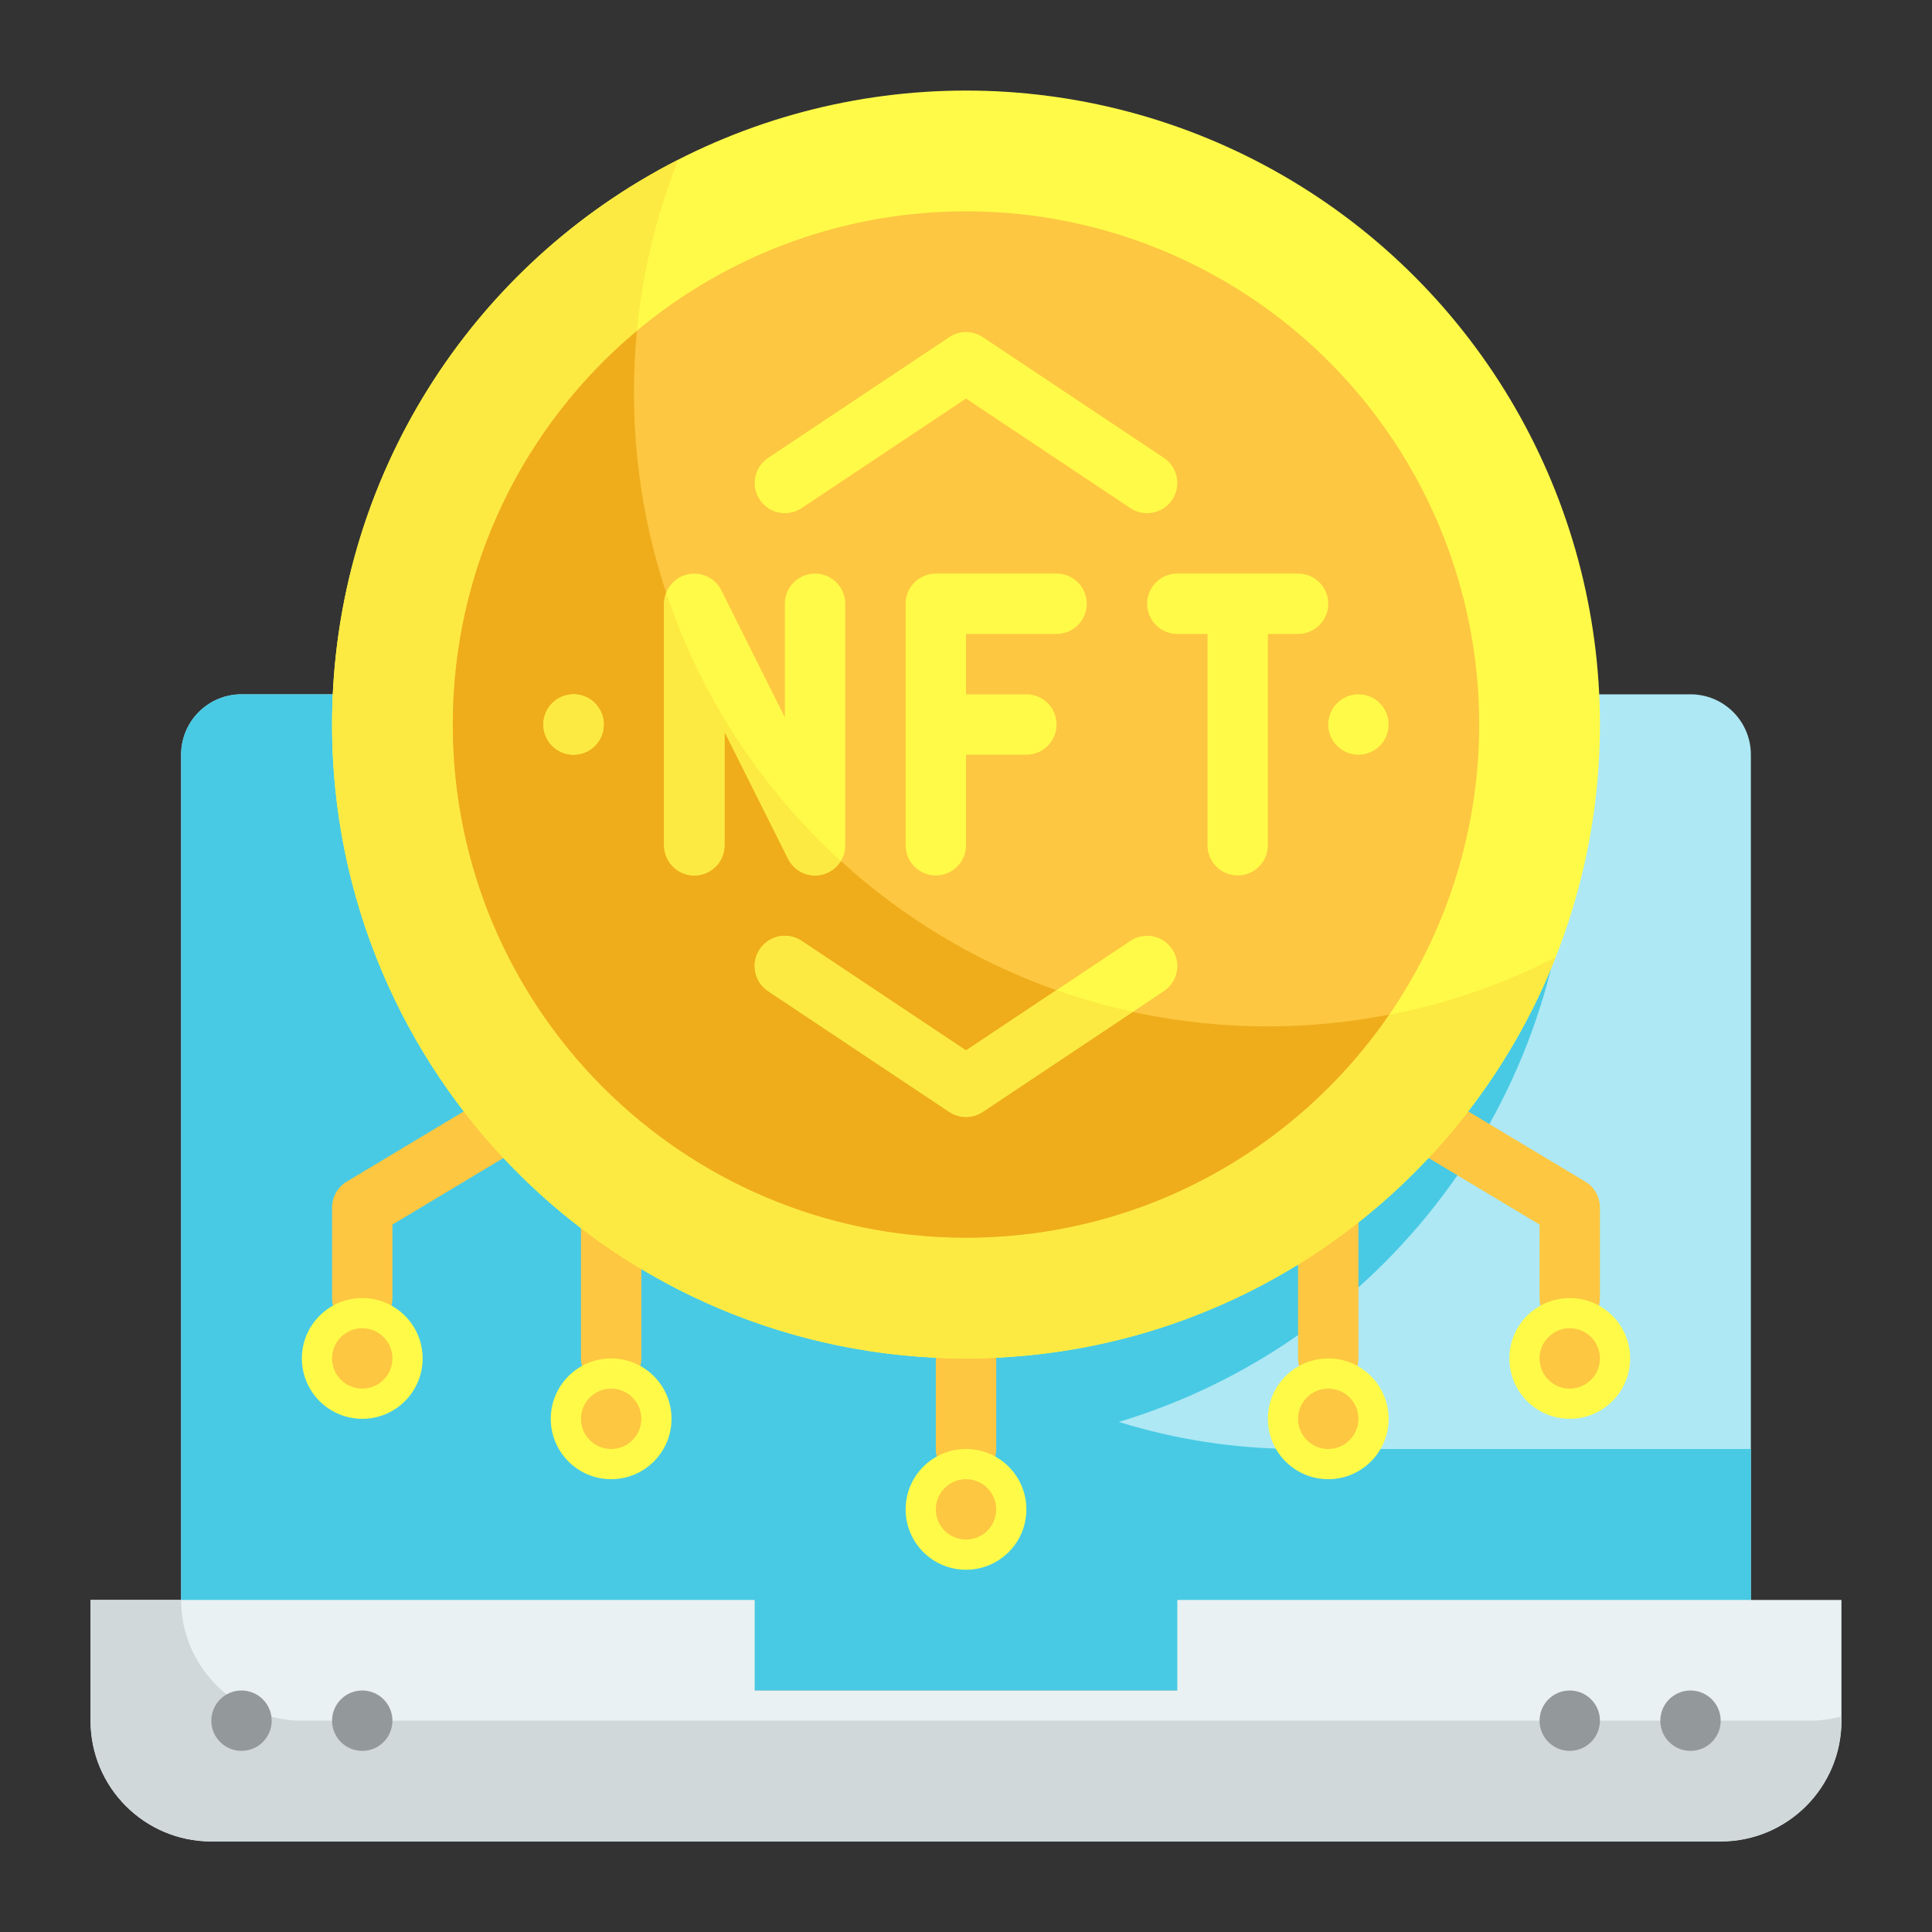 <svg id="Flat" enable-background="new 0 0 64 64" height="512" viewBox="0 0 64 64" width="512" xmlns="http://www.w3.org/2000/svg"><rect x="0" y="0" width="64" height="64" fill="#333333" stroke="none"/><g id="Color"><g><g><path d="m58 56h-52v-31c0-1.105.895-2 2-2h48c1.105 0 2 .895 2 2z" fill="#ade8f4"/><path d="m43 48c-2.068 0-4.062-.314-5.939-.897 8.642-2.602 14.939-10.614 14.939-20.103 0-1.37-.147-2.704-.399-4h-43.601c-1.105 0-2 .895-2 2v31h52v-8z" fill="#48cae4"/><path d="m39 53v3h-14v-3h-22v4c0 2.209 1.791 4 4 4h50c2.209 0 4-1.791 4-4v-4z" fill="#e9f1f2"/><path d="m60 57h-50c-2.209 0-4-1.791-4-4h-3v4c0 2.209 1.791 4 4 4h50c2.209 0 4-1.791 4-4v-.141c-.321.083-.653.141-1 .141z" fill="#d0d8da"/><g fill="#93999a"><circle cx="52" cy="57" r="1"/><circle cx="56" cy="57" r="1"/><circle cx="8" cy="57" r="1"/><circle cx="12" cy="57" r="1"/></g></g><g><g fill="#fdc741"><path d="m52.515 39.143-5-3c-.475-.285-1.088-.131-1.372.343s-.131 1.088.343 1.372l4.514 2.708v2.434c0 .552.447 1 1 1s1-.448 1-1v-3c0-.351-.185-.677-.485-.857z"/><path d="m16.485 36.143-5 3c-.3.18-.485.506-.485.857v3c0 .552.447 1 1 1s1-.448 1-1v-2.434l4.515-2.709c.474-.284.627-.898.343-1.372-.284-.473-.899-.628-1.373-.342z"/><path d="m44 39c-.553 0-1 .448-1 1v5c0 .552.447 1 1 1s1-.448 1-1v-5c0-.552-.447-1-1-1z"/><path d="m32 43c-.553 0-1 .448-1 1v4c0 .552.447 1 1 1s1-.448 1-1v-4c0-.552-.447-1-1-1z"/><path d="m20.245 39c-.553 0-1 .448-1 1v5c0 .552.447 1 1 1s1-.448 1-1v-5c0-.552-.447-1-1-1z"/></g><circle cx="52" cy="45" fill="#fffa48" r="2"/><circle cx="44" cy="47" fill="#fffa48" r="2"/><circle cx="12" cy="45" fill="#fffa48" r="2"/><circle cx="32" cy="50" fill="#fffa48" r="2"/><circle cx="20.245" cy="47" fill="#fffa48" r="2"/><circle cx="52" cy="45" fill="#fdc741" r="1"/><circle cx="44" cy="47" fill="#fdc741" r="1"/><circle cx="32" cy="50" fill="#fdc741" r="1"/><circle cx="20.245" cy="47" fill="#fdc741" r="1"/><circle cx="12" cy="45" fill="#fdc741" r="1"/><g><g><circle id="XMLID_188_" cx="32" cy="24" fill="#fffa48" r="21"/><path d="m51.53 31.71c-3.06 7.78-10.65 13.29-19.53 13.29-11.6 0-21-9.4-21-21 0-8.17 4.66-15.25 11.47-18.71-.95 2.39-1.47 4.99-1.47 7.71 0 11.6 9.4 21 21 21 3.43 0 6.67-.82 9.53-2.29z" fill="#fcea42"/><circle cx="32" cy="24" fill="#fdc741" r="17"/></g><path d="m42 34c-11.6 0-21-9.4-21-21 0-.688.034-1.368.099-2.039-3.726 3.119-6.099 7.8-6.099 13.039 0 9.389 7.611 17 17 17 5.821 0 10.954-2.929 14.018-7.39-1.301.253-2.643.39-4.018.39z" fill="#efad1b"/><g fill="#fffa48"><circle cx="19" cy="24" r="1"/><circle cx="45" cy="24" r="1"/><path d="m27 29c.076 0 .153-.009.23-.026.451-.108.77-.51.77-.974v-8c0-.553-.448-1-1-1s-1 .447-1 1v3.764l-2.105-4.211c-.208-.415-.67-.628-1.125-.526-.451.107-.77.509-.77.973v8c0 .553.448 1 1 1s1-.447 1-1v-3.764l2.105 4.211c.173.345.522.553.895.553z"/><path d="m35 21c.552 0 1-.447 1-1s-.448-1-1-1h-4c-.552 0-1 .447-1 1v8c0 .553.448 1 1 1s1-.447 1-1v-3h2c.552 0 1-.447 1-1s-.448-1-1-1h-2v-2z"/><path d="m43 19h-4c-.552 0-1 .447-1 1s.448 1 1 1h1v7c0 .553.448 1 1 1s1-.447 1-1v-7h1c.552 0 1-.447 1-1s-.448-1-1-1z"/><path d="m26.555 16.832 5.445-3.63 5.445 3.63c.171.113.364.168.554.168.323 0 .64-.156.833-.445.306-.46.182-1.08-.277-1.387l-6-4c-.336-.225-.773-.225-1.109 0l-6 4c-.459.307-.583.927-.277 1.387.305.459.925.582 1.386.277z"/><path d="m37.445 31.168-5.445 3.63-5.445-3.63c-.461-.307-1.081-.182-1.387.277-.306.46-.182 1.08.277 1.387l6 4c.168.112.362.168.555.168s.387-.056.555-.168l6-4c.459-.307.583-.927.277-1.387-.307-.459-.928-.584-1.387-.277z"/></g><g fill="#fcea42"><circle cx="19" cy="24" r="1"/><path d="m27.85 28.52c-.13.22-.35.39-.62.45-.08.02-.15.03-.23.03-.37 0-.72-.21-.89-.55l-2.11-4.21v3.76c0 .55-.45 1-1 1s-1-.45-1-1v-8c0-.13.02-.25.07-.36 1.15 3.44 3.16 6.49 5.78 8.88z"/><path d="m37.52 33.51-4.97 3.32c-.16.11-.36.17-.55.17s-.39-.06-.55-.17l-6-4c-.46-.3-.59-.92-.28-1.38.3-.46.92-.59 1.38-.28l5.45 3.63 3-2c.82.29 1.66.53 2.52.71z"/></g></g></g></g></g></svg>